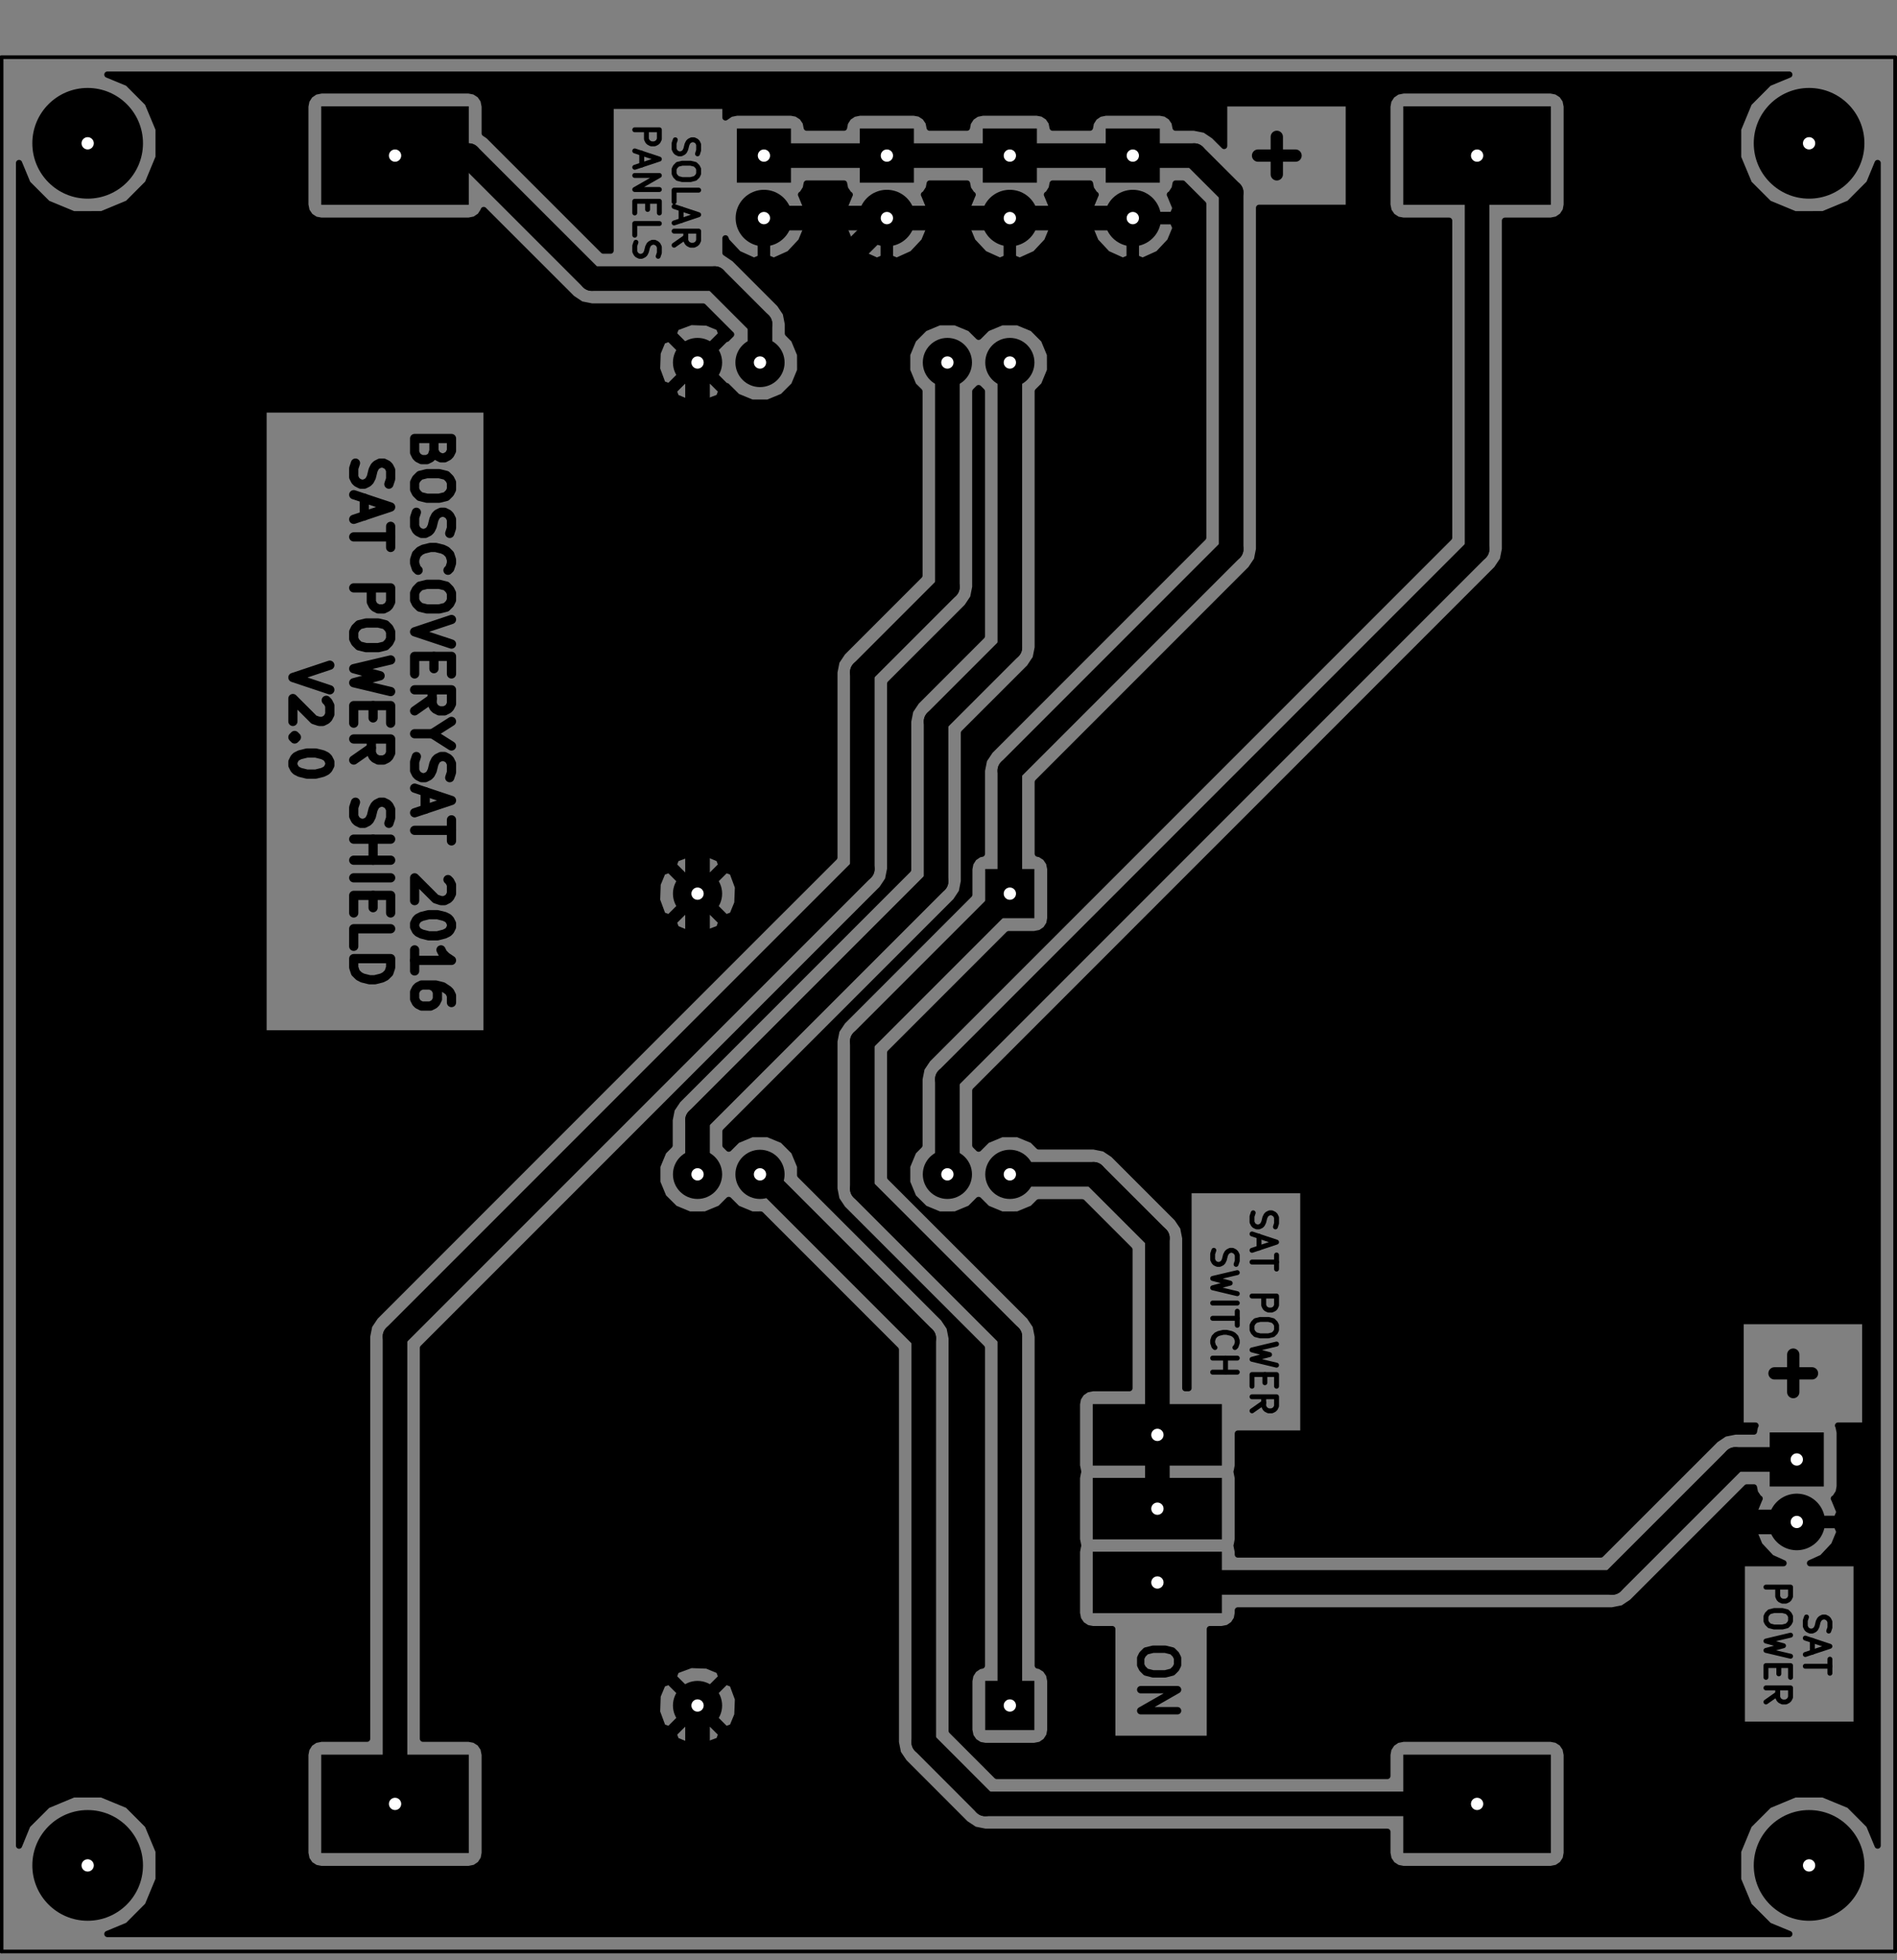 <?xml version="1.0" standalone="no"?>
 <!DOCTYPE svg PUBLIC "-//W3C//DTD SVG 1.1//EN" 
 "http://www.w3.org/Graphics/SVG/1.1/DTD/svg11.dtd"> 
<svg xmlns="http://www.w3.org/2000/svg" version="1.1" 
    width="7.714cm" height="7.968cm" viewBox="0 0 30370 31370 ">
<rect x="0" y="0" width="30370" height="31370" fill="#808080" stroke="none"/>
<title>SVG Picture created as BSAT - Battery Shield-B.Cu.svg date 2016/05/26 00:13:24 </title>
  <desc>Picture generated by PCBNEW </desc>
<g style="fill:#000000; fill-opacity:1;stroke:#000000; stroke-opacity:1;
stroke-linecap:round; stroke-linejoin:round; "
 transform="translate(0 0) scale(1 1)">
</g>
<g style="fill:#000000; fill-opacity:0.0; 
stroke:#000000; stroke-width:-0; stroke-opacity:1; 
stroke-linecap:round; stroke-linejoin:round;">
</g>
<g style="fill:#000000; fill-opacity:0.0; 
stroke:#000000; stroke-width:118.11; stroke-opacity:1; 
stroke-linecap:round; stroke-linejoin:round;">
<path d="M18852 26534
L18852 26646
L18824 26702
L18768 26758
L18655 26787
L18459 26787
L18346 26758
L18290 26702
L18262 26646
L18262 26534
L18290 26477
L18346 26421
L18459 26393
L18655 26393
L18768 26421
L18824 26477
L18852 26534
" />
<path d="M18262 27040
L18852 27040
L18262 27377
L18852 27377
" />
</g>
<g style="fill:#000000; fill-opacity:0.0; 
stroke:#000000; stroke-width:78.74; stroke-opacity:1; 
stroke-linecap:round; stroke-linejoin:round;">
<path d="M20063 19409
L20044 19466
L20044 19559
L20063 19597
L20081 19616
L20119 19634
L20156 19634
L20194 19616
L20212 19597
L20231 19559
L20250 19484
L20269 19447
L20287 19428
L20325 19409
L20362 19409
L20400 19428
L20419 19447
L20437 19484
L20437 19578
L20419 19634
" />
<path d="M20156 19784
L20156 19972
" />
<path d="M20044 19747
L20437 19878
L20044 20009
" />
<path d="M20437 20084
L20437 20309
" />
<path d="M20044 20197
L20437 20197
" />
<path d="M20044 20741
L20437 20741
L20437 20890
L20419 20928
L20400 20947
L20362 20965
L20306 20965
L20269 20947
L20250 20928
L20231 20890
L20231 20741
" />
<path d="M20437 21209
L20437 21284
L20419 21322
L20381 21359
L20306 21378
L20175 21378
L20100 21359
L20063 21322
L20044 21284
L20044 21209
L20063 21172
L20100 21134
L20175 21115
L20306 21115
L20381 21134
L20419 21172
L20437 21209
" />
<path d="M20437 21509
L20044 21603
L20325 21678
L20044 21753
L20437 21847
" />
<path d="M20250 21997
L20250 22128
" />
<path d="M20044 22184
L20044 21997
L20437 21997
L20437 22184
" />
<path d="M20044 22578
L20231 22447
" />
<path d="M20044 22353
L20437 22353
L20437 22503
L20419 22540
L20400 22559
L20362 22578
L20306 22578
L20269 22559
L20250 22540
L20231 22503
L20231 22353
" />
<path d="M19433 20009
L19414 20066
L19414 20159
L19433 20197
L19451 20216
L19489 20234
L19526 20234
L19564 20216
L19583 20197
L19601 20159
L19620 20084
L19639 20047
L19658 20028
L19695 20009
L19733 20009
L19770 20028
L19789 20047
L19808 20084
L19808 20178
L19789 20234
" />
<path d="M19808 20366
L19414 20459
L19695 20534
L19414 20609
L19808 20703
" />
<path d="M19414 20853
L19808 20853
" />
<path d="M19808 20984
L19808 21209
" />
<path d="M19414 21097
L19808 21097
" />
<path d="M19451 21565
L19433 21547
L19414 21490
L19414 21453
L19433 21397
L19470 21359
L19508 21340
L19583 21322
L19639 21322
L19714 21340
L19751 21359
L19789 21397
L19808 21453
L19808 21490
L19789 21547
L19770 21565
" />
<path d="M19414 21734
L19808 21734
" />
<path d="M19620 21734
L19620 21959
" />
<path d="M19414 21959
L19808 21959
" />
</g>
<g style="fill:#000000; fill-opacity:0.0; 
stroke:#000000; stroke-width:196.85; stroke-opacity:1; 
stroke-linecap:round; stroke-linejoin:round;">
<path d="M28709 21678
L28709 22278
" />
<path d="M28409 21978
L29009 21978
" />
</g>
<g style="fill:#000000; fill-opacity:0.0; 
stroke:#000000; stroke-width:78.74; stroke-opacity:1; 
stroke-linecap:round; stroke-linejoin:round;">
<path d="M28921 25877
L28902 25934
L28902 26027
L28921 26065
L28940 26084
L28977 26102
L29015 26102
L29052 26084
L29071 26065
L29090 26027
L29108 25952
L29127 25915
L29146 25896
L29183 25877
L29221 25877
L29258 25896
L29277 25915
L29296 25952
L29296 26046
L29277 26102
" />
<path d="M29015 26252
L29015 26440
" />
<path d="M28902 26215
L29296 26346
L28902 26477
" />
<path d="M29296 26552
L29296 26777
" />
<path d="M28902 26665
L29296 26665
" />
<path d="M28272 25399
L28666 25399
L28666 25549
L28647 25587
L28628 25606
L28591 25624
L28535 25624
L28497 25606
L28478 25587
L28460 25549
L28460 25399
" />
<path d="M28666 25868
L28666 25943
L28647 25980
L28610 26018
L28535 26037
L28403 26037
L28328 26018
L28291 25980
L28272 25943
L28272 25868
L28291 25830
L28328 25793
L28403 25774
L28535 25774
L28610 25793
L28647 25830
L28666 25868
" />
<path d="M28666 26168
L28272 26262
L28553 26337
L28272 26412
L28666 26505
" />
<path d="M28478 26655
L28478 26787
" />
<path d="M28272 26843
L28272 26655
L28666 26655
L28666 26843
" />
<path d="M28272 27237
L28460 27105
" />
<path d="M28272 27012
L28666 27012
L28666 27162
L28647 27199
L28628 27218
L28591 27237
L28535 27237
L28497 27218
L28478 27199
L28460 27162
L28460 27012
" />
</g>
<g style="fill:#000000; fill-opacity:0.0; 
stroke:#000000; stroke-width:196.85; stroke-opacity:1; 
stroke-linecap:round; stroke-linejoin:round;">
<path d="M20441 2190
L20441 2790
" />
<path d="M20141 2490
L20741 2490
" />
</g>
<g style="fill:#000000; fill-opacity:0.0; 
stroke:#000000; stroke-width:78.74; stroke-opacity:1; 
stroke-linecap:round; stroke-linejoin:round;">
<path d="M10811 2237
L10792 2293
L10792 2387
L10811 2424
L10829 2443
L10867 2462
L10904 2462
L10942 2443
L10961 2424
L10979 2387
L10998 2312
L11017 2274
L11036 2255
L11073 2237
L11111 2237
L11148 2255
L11167 2274
L11185 2312
L11185 2405
L11167 2462
" />
<path d="M11185 2705
L11185 2780
L11167 2818
L11129 2855
L11054 2874
L10923 2874
L10848 2855
L10811 2818
L10792 2780
L10792 2705
L10811 2668
L10848 2630
L10923 2612
L11054 2612
L11129 2630
L11167 2668
L11185 2705
" />
<path d="M10792 3230
L10792 3043
L11185 3043
" />
<path d="M10904 3343
L10904 3530
" />
<path d="M10792 3305
L11185 3436
L10792 3568
" />
<path d="M10792 3924
L10979 3793
" />
<path d="M10792 3699
L11185 3699
L11185 3849
L11167 3886
L11148 3905
L11111 3924
L11054 3924
L11017 3905
L10998 3886
L10979 3849
L10979 3699
" />
<path d="M10162 2077
L10556 2077
L10556 2227
L10537 2265
L10518 2283
L10481 2302
L10424 2302
L10387 2283
L10368 2265
L10349 2227
L10349 2077
" />
<path d="M10274 2452
L10274 2640
" />
<path d="M10162 2415
L10556 2546
L10162 2677
" />
<path d="M10162 2808
L10556 2808
L10162 3033
L10556 3033
" />
<path d="M10368 3221
L10368 3352
" />
<path d="M10162 3408
L10162 3221
L10556 3221
L10556 3408
" />
<path d="M10162 3764
L10162 3577
L10556 3577
" />
<path d="M10181 3877
L10162 3933
L10162 4027
L10181 4064
L10199 4083
L10237 4102
L10274 4102
L10312 4083
L10331 4064
L10349 4027
L10368 3952
L10387 3914
L10406 3896
L10443 3877
L10481 3877
L10518 3896
L10537 3914
L10556 3952
L10556 4046
L10537 4102
" />
</g>
<g style="fill:#000000; fill-opacity:0.0; 
stroke:#000000; stroke-width:147.638; stroke-opacity:1; 
stroke-linecap:round; stroke-linejoin:round;">
<path d="M6947 7214
L6919 7298
L6891 7327
L6835 7355
L6750 7355
L6694 7327
L6666 7298
L6638 7242
L6638 7017
L7228 7017
L7228 7214
L7200 7270
L7172 7298
L7116 7327
L7060 7327
L7003 7298
L6975 7270
L6947 7214
L6947 7017
" />
<path d="M7228 7720
L7228 7833
L7200 7889
L7144 7945
L7031 7973
L6835 7973
L6722 7945
L6666 7889
L6638 7833
L6638 7720
L6666 7664
L6722 7608
L6835 7580
L7031 7580
L7144 7608
L7200 7664
L7228 7720
" />
<path d="M6666 8198
L6638 8283
L6638 8423
L6666 8480
L6694 8508
L6750 8536
L6807 8536
L6863 8508
L6891 8480
L6919 8423
L6947 8311
L6975 8255
L7003 8226
L7060 8198
L7116 8198
L7172 8226
L7200 8255
L7228 8311
L7228 8451
L7200 8536
" />
<path d="M6694 9126
L6666 9098
L6638 9014
L6638 8958
L6666 8873
L6722 8817
L6778 8789
L6891 8761
L6975 8761
L7088 8789
L7144 8817
L7200 8873
L7228 8958
L7228 9014
L7200 9098
L7172 9126
" />
<path d="M7228 9492
L7228 9604
L7200 9661
L7144 9717
L7031 9745
L6835 9745
L6722 9717
L6666 9661
L6638 9604
L6638 9492
L6666 9436
L6722 9379
L6835 9351
L7031 9351
L7144 9379
L7200 9436
L7228 9492
" />
<path d="M7228 9914
L6638 10111
L7228 10307
" />
<path d="M6947 10504
L6947 10701
" />
<path d="M6638 10785
L6638 10504
L7228 10504
L7228 10785
" />
<path d="M6638 11376
L6919 11179
" />
<path d="M6638 11039
L7228 11039
L7228 11264
L7200 11320
L7172 11348
L7116 11376
L7031 11376
L6975 11348
L6947 11320
L6919 11264
L6919 11039
" />
<path d="M6919 11742
L6638 11742
" />
<path d="M7228 11545
L6919 11742
L7228 11938
" />
<path d="M6666 12107
L6638 12192
L6638 12332
L6666 12388
L6694 12417
L6750 12445
L6807 12445
L6863 12417
L6891 12388
L6919 12332
L6947 12220
L6975 12163
L7003 12135
L7060 12107
L7116 12107
L7172 12135
L7200 12163
L7228 12220
L7228 12360
L7200 12445
" />
<path d="M6807 12670
L6807 12951
" />
<path d="M6638 12613
L7228 12810
L6638 13007
" />
<path d="M7228 13120
L7228 13457
" />
<path d="M6638 13288
L7228 13288
" />
<path d="M7172 14076
L7200 14104
L7228 14160
L7228 14301
L7200 14357
L7172 14385
L7116 14413
L7060 14413
L6975 14385
L6638 14048
L6638 14413
" />
<path d="M7228 14779
L7228 14835
L7200 14891
L7172 14919
L7116 14947
L7003 14976
L6863 14976
L6750 14947
L6694 14919
L6666 14891
L6638 14835
L6638 14779
L6666 14723
L6694 14694
L6750 14666
L6863 14638
L7003 14638
L7116 14666
L7172 14694
L7200 14723
L7228 14779
" />
<path d="M6638 15538
L6638 15201
" />
<path d="M6638 15369
L7228 15369
L7144 15313
L7088 15257
L7060 15201
" />
<path d="M7228 16044
L7228 15932
L7200 15875
L7172 15847
L7088 15791
L6975 15763
L6750 15763
L6694 15791
L6666 15819
L6638 15875
L6638 15988
L6666 16044
L6694 16072
L6750 16100
L6891 16100
L6947 16072
L6975 16044
L7003 15988
L7003 15875
L6975 15819
L6947 15791
L6891 15763
" />
<path d="M5691 7411
L5663 7495
L5663 7636
L5691 7692
L5720 7720
L5776 7748
L5832 7748
L5888 7720
L5916 7692
L5945 7636
L5973 7523
L6001 7467
L6029 7439
L6085 7411
L6141 7411
L6198 7439
L6226 7467
L6254 7523
L6254 7664
L6226 7748
" />
<path d="M5832 7973
L5832 8255
" />
<path d="M5663 7917
L6254 8114
L5663 8311
" />
<path d="M6254 8423
L6254 8761
" />
<path d="M5663 8592
L6254 8592
" />
<path d="M5663 9408
L6254 9408
L6254 9633
L6226 9689
L6198 9717
L6141 9745
L6057 9745
L6001 9717
L5973 9689
L5945 9633
L5945 9408
" />
<path d="M6254 10111
L6254 10223
L6226 10279
L6170 10336
L6057 10364
L5860 10364
L5748 10336
L5691 10279
L5663 10223
L5663 10111
L5691 10054
L5748 9998
L5860 9970
L6057 9970
L6170 9998
L6226 10054
L6254 10111
" />
<path d="M6254 10561
L5663 10701
L6085 10814
L5663 10926
L6254 11067
" />
<path d="M5973 11292
L5973 11489
" />
<path d="M5663 11573
L5663 11292
L6254 11292
L6254 11573
" />
<path d="M5663 12163
L5945 11967
" />
<path d="M5663 11826
L6254 11826
L6254 12051
L6226 12107
L6198 12135
L6141 12163
L6057 12163
L6001 12135
L5973 12107
L5945 12051
L5945 11826
" />
<path d="M5691 12838
L5663 12923
L5663 13063
L5691 13120
L5720 13148
L5776 13176
L5832 13176
L5888 13148
L5916 13120
L5945 13063
L5973 12951
L6001 12895
L6029 12866
L6085 12838
L6141 12838
L6198 12866
L6226 12895
L6254 12951
L6254 13091
L6226 13176
" />
<path d="M5663 13429
L6254 13429
" />
<path d="M5973 13429
L5973 13766
" />
<path d="M5663 13766
L6254 13766
" />
<path d="M5663 14048
L6254 14048
" />
<path d="M5973 14329
L5973 14526
" />
<path d="M5663 14610
L5663 14329
L6254 14329
L6254 14610
" />
<path d="M5663 15144
L5663 14863
L6254 14863
" />
<path d="M5663 15341
L6254 15341
L6254 15482
L6226 15566
L6170 15622
L6113 15651
L6001 15679
L5916 15679
L5804 15651
L5748 15622
L5691 15566
L5663 15482
L5663 15341
" />
<path d="M5280 10645
L4689 10842
L5280 11039
" />
<path d="M5223 11207
L5251 11235
L5280 11292
L5280 11432
L5251 11489
L5223 11517
L5167 11545
L5111 11545
L5026 11517
L4689 11179
L4689 11545
" />
<path d="M4745 11798
L4717 11826
L4689 11798
L4717 11770
L4745 11798
L4689 11798
" />
<path d="M5280 12192
L5280 12248
L5251 12304
L5223 12332
L5167 12360
L5055 12388
L4914 12388
L4801 12360
L4745 12332
L4717 12304
L4689 12248
L4689 12192
L4717 12135
L4745 12107
L4801 12079
L4914 12051
L5055 12051
L5167 12079
L5223 12107
L5251 12135
L5280 12192
" />
</g>
<g style="fill:#000000; fill-opacity:0.0; 
stroke:#000000; stroke-width:59.055; stroke-opacity:1; 
stroke-linecap:round; stroke-linejoin:round;">
<path d="M30340 31230
L30340 915
" />
<path d="M25 31230
L30340 31230
" />
<path d="M25 915
L25 31230
" />
<path d="M30340 915
L25 915
" />
</g>
<g style="fill:#000000; fill-opacity:0.0; 
stroke:#000000; stroke-width:0; stroke-opacity:1; 
stroke-linecap:round; stroke-linejoin:round;">
</g>
<g style="fill:#000000; fill-opacity:1.0; 
stroke:#000000; stroke-width:0; stroke-opacity:1; 
stroke-linecap:round; stroke-linejoin:round;">
<polyline style="fill-rule:evenodd;"
points="22466,28080
22466,29655
24828,29655
24828,28080
22466,28080
" /> 
<polyline style="fill-rule:evenodd;"
points="22466,1702
22466,3277
24828,3277
24828,1702
22466,1702
" /> 
<polyline style="fill-rule:evenodd;"
points="7505,3277
7505,1702
5143,1702
5143,3277
7505,3277
" /> 
<polyline style="fill-rule:evenodd;"
points="7505,29655
7505,28080
5143,28080
5143,29655
7505,29655
" /> 
<polyline style="fill-rule:evenodd;"
points="29198,23789
29198,22923
28332,22923
28332,23789
29198,23789
" /> 
</g>
<g style="fill:#000000; fill-opacity:1.0; 
stroke:#000000; stroke-width:905.512; stroke-opacity:1; 
stroke-linecap:round; stroke-linejoin:round;">
</g>
<g style="fill:#000000; fill-opacity:0.0; 
stroke:#000000; stroke-width:905.512; stroke-opacity:1; 
stroke-linecap:round; stroke-linejoin:round;">
<path d="M28765 24356
L28765 24356
" />
</g>
<g style="fill:#000000; fill-opacity:0.0; 
stroke:#000000; stroke-width:0; stroke-opacity:1; 
stroke-linecap:round; stroke-linejoin:round;">
</g>
<g style="fill:#000000; fill-opacity:1.0; 
stroke:#000000; stroke-width:0; stroke-opacity:1; 
stroke-linecap:round; stroke-linejoin:round;">
<polyline style="fill-rule:evenodd;"
points="18568,2923
18568,2057
17702,2057
17702,2923
18568,2923
" /> 
</g>
<g style="fill:#000000; fill-opacity:1.0; 
stroke:#000000; stroke-width:905.512; stroke-opacity:1; 
stroke-linecap:round; stroke-linejoin:round;">
</g>
<g style="fill:#000000; fill-opacity:0.0; 
stroke:#000000; stroke-width:905.512; stroke-opacity:1; 
stroke-linecap:round; stroke-linejoin:round;">
<path d="M18135 3490
L18135 3490
" />
</g>
<g style="fill:#000000; fill-opacity:0.0; 
stroke:#000000; stroke-width:0; stroke-opacity:1; 
stroke-linecap:round; stroke-linejoin:round;">
</g>
<g style="fill:#000000; fill-opacity:1.0; 
stroke:#000000; stroke-width:0; stroke-opacity:1; 
stroke-linecap:round; stroke-linejoin:round;">
<polyline style="fill-rule:evenodd;"
points="16600,2923
16600,2057
15734,2057
15734,2923
16600,2923
" /> 
</g>
<g style="fill:#000000; fill-opacity:1.0; 
stroke:#000000; stroke-width:905.512; stroke-opacity:1; 
stroke-linecap:round; stroke-linejoin:round;">
</g>
<g style="fill:#000000; fill-opacity:0.0; 
stroke:#000000; stroke-width:905.512; stroke-opacity:1; 
stroke-linecap:round; stroke-linejoin:round;">
<path d="M16167 3490
L16167 3490
" />
</g>
<g style="fill:#000000; fill-opacity:0.0; 
stroke:#000000; stroke-width:0; stroke-opacity:1; 
stroke-linecap:round; stroke-linejoin:round;">
</g>
<g style="fill:#000000; fill-opacity:1.0; 
stroke:#000000; stroke-width:0; stroke-opacity:1; 
stroke-linecap:round; stroke-linejoin:round;">
<polyline style="fill-rule:evenodd;"
points="14631,2923
14631,2057
13765,2057
13765,2923
14631,2923
" /> 
</g>
<g style="fill:#000000; fill-opacity:1.0; 
stroke:#000000; stroke-width:905.512; stroke-opacity:1; 
stroke-linecap:round; stroke-linejoin:round;">
</g>
<g style="fill:#000000; fill-opacity:0.0; 
stroke:#000000; stroke-width:905.512; stroke-opacity:1; 
stroke-linecap:round; stroke-linejoin:round;">
<path d="M14198 3490
L14198 3490
" />
</g>
<g style="fill:#000000; fill-opacity:0.0; 
stroke:#000000; stroke-width:0; stroke-opacity:1; 
stroke-linecap:round; stroke-linejoin:round;">
</g>
<g style="fill:#000000; fill-opacity:1.0; 
stroke:#000000; stroke-width:0; stroke-opacity:1; 
stroke-linecap:round; stroke-linejoin:round;">
<polyline style="fill-rule:evenodd;"
points="12663,2923
12663,2057
11797,2057
11797,2923
12663,2923
" /> 
</g>
<g style="fill:#000000; fill-opacity:1.0; 
stroke:#000000; stroke-width:905.512; stroke-opacity:1; 
stroke-linecap:round; stroke-linejoin:round;">
</g>
<g style="fill:#000000; fill-opacity:0.0; 
stroke:#000000; stroke-width:905.512; stroke-opacity:1; 
stroke-linecap:round; stroke-linejoin:round;">
<path d="M12230 3490
L12230 3490
" />
</g>
<g style="fill:#000000; fill-opacity:0.0; 
stroke:#000000; stroke-width:0; stroke-opacity:1; 
stroke-linecap:round; stroke-linejoin:round;">
</g>
<g style="fill:#000000; fill-opacity:1.0; 
stroke:#000000; stroke-width:0; stroke-opacity:1; 
stroke-linecap:round; stroke-linejoin:round;">
<polyline style="fill-rule:evenodd;"
points="17495,25816
19562,25816
19562,24832
17495,24832
17495,25816
" /> 
<polyline style="fill-rule:evenodd;"
points="17495,24635
19562,24635
19562,23651
17495,23651
17495,24635
" /> 
<polyline style="fill-rule:evenodd;"
points="17495,23454
19562,23454
19562,22470
17495,22470
17495,23454
" /> 
<circle cx="11167.2" cy="18793.3" r="393.701" /> 
</g>
<g style="fill:#000000; fill-opacity:1.0; 
stroke:#000000; stroke-width:39.37; stroke-opacity:1; 
stroke-linecap:round; stroke-linejoin:round;">
</g>
<g style="fill:#000000; fill-opacity:1.0; 
stroke:#000000; stroke-width:0; stroke-opacity:1; 
stroke-linecap:round; stroke-linejoin:round;">
<circle cx="12167.2" cy="18793.3" r="393.701" /> 
</g>
<g style="fill:#000000; fill-opacity:1.0; 
stroke:#000000; stroke-width:39.37; stroke-opacity:1; 
stroke-linecap:round; stroke-linejoin:round;">
</g>
<g style="fill:#000000; fill-opacity:1.0; 
stroke:#000000; stroke-width:0; stroke-opacity:1; 
stroke-linecap:round; stroke-linejoin:round;">
<circle cx="15167.2" cy="18793.3" r="393.701" /> 
</g>
<g style="fill:#000000; fill-opacity:1.0; 
stroke:#000000; stroke-width:39.37; stroke-opacity:1; 
stroke-linecap:round; stroke-linejoin:round;">
</g>
<g style="fill:#000000; fill-opacity:1.0; 
stroke:#000000; stroke-width:0; stroke-opacity:1; 
stroke-linecap:round; stroke-linejoin:round;">
<circle cx="16167.2" cy="18793.3" r="393.701" /> 
</g>
<g style="fill:#000000; fill-opacity:1.0; 
stroke:#000000; stroke-width:39.37; stroke-opacity:1; 
stroke-linecap:round; stroke-linejoin:round;">
</g>
<g style="fill:#000000; fill-opacity:1.0; 
stroke:#000000; stroke-width:0; stroke-opacity:1; 
stroke-linecap:round; stroke-linejoin:round;">
<circle cx="11167.2" cy="27293.3" r="393.701" /> 
</g>
<g style="fill:#000000; fill-opacity:1.0; 
stroke:#000000; stroke-width:39.37; stroke-opacity:1; 
stroke-linecap:round; stroke-linejoin:round;">
</g>
<g style="fill:#000000; fill-opacity:1.0; 
stroke:#000000; stroke-width:0; stroke-opacity:1; 
stroke-linecap:round; stroke-linejoin:round;">
<polyline style="fill-rule:evenodd;"
points="15773,26899
15773,27687
16560,27687
16560,26899
15773,26899
" /> 
<circle cx="11167.2" cy="5801.18" r="393.701" /> 
</g>
<g style="fill:#000000; fill-opacity:1.0; 
stroke:#000000; stroke-width:39.37; stroke-opacity:1; 
stroke-linecap:round; stroke-linejoin:round;">
</g>
<g style="fill:#000000; fill-opacity:1.0; 
stroke:#000000; stroke-width:0; stroke-opacity:1; 
stroke-linecap:round; stroke-linejoin:round;">
<circle cx="12167.2" cy="5801.18" r="393.701" /> 
</g>
<g style="fill:#000000; fill-opacity:1.0; 
stroke:#000000; stroke-width:39.37; stroke-opacity:1; 
stroke-linecap:round; stroke-linejoin:round;">
</g>
<g style="fill:#000000; fill-opacity:1.0; 
stroke:#000000; stroke-width:0; stroke-opacity:1; 
stroke-linecap:round; stroke-linejoin:round;">
<circle cx="15167.2" cy="5801.18" r="393.701" /> 
</g>
<g style="fill:#000000; fill-opacity:1.0; 
stroke:#000000; stroke-width:39.37; stroke-opacity:1; 
stroke-linecap:round; stroke-linejoin:round;">
</g>
<g style="fill:#000000; fill-opacity:1.0; 
stroke:#000000; stroke-width:0; stroke-opacity:1; 
stroke-linecap:round; stroke-linejoin:round;">
<circle cx="16167.2" cy="5801.18" r="393.701" /> 
</g>
<g style="fill:#000000; fill-opacity:1.0; 
stroke:#000000; stroke-width:39.37; stroke-opacity:1; 
stroke-linecap:round; stroke-linejoin:round;">
</g>
<g style="fill:#000000; fill-opacity:1.0; 
stroke:#000000; stroke-width:0; stroke-opacity:1; 
stroke-linecap:round; stroke-linejoin:round;">
<circle cx="11167.2" cy="14301.2" r="393.701" /> 
</g>
<g style="fill:#000000; fill-opacity:1.0; 
stroke:#000000; stroke-width:39.37; stroke-opacity:1; 
stroke-linecap:round; stroke-linejoin:round;">
</g>
<g style="fill:#000000; fill-opacity:1.0; 
stroke:#000000; stroke-width:0; stroke-opacity:1; 
stroke-linecap:round; stroke-linejoin:round;">
<polyline style="fill-rule:evenodd;"
points="15773,13907
15773,14694
16560,14694
16560,13907
15773,13907
" /> 
<circle cx="28962.5" cy="2293.31" r="885.827" /> 
</g>
<g style="fill:#000000; fill-opacity:1.0; 
stroke:#000000; stroke-width:39.37; stroke-opacity:1; 
stroke-linecap:round; stroke-linejoin:round;">
</g>
<g style="fill:#000000; fill-opacity:1.0; 
stroke:#000000; stroke-width:0; stroke-opacity:1; 
stroke-linecap:round; stroke-linejoin:round;">
<circle cx="28962.5" cy="29852.4" r="885.827" /> 
</g>
<g style="fill:#000000; fill-opacity:1.0; 
stroke:#000000; stroke-width:39.37; stroke-opacity:1; 
stroke-linecap:round; stroke-linejoin:round;">
</g>
<g style="fill:#000000; fill-opacity:1.0; 
stroke:#000000; stroke-width:0; stroke-opacity:1; 
stroke-linecap:round; stroke-linejoin:round;">
<circle cx="1403.46" cy="2293.31" r="885.827" /> 
</g>
<g style="fill:#000000; fill-opacity:1.0; 
stroke:#000000; stroke-width:39.37; stroke-opacity:1; 
stroke-linecap:round; stroke-linejoin:round;">
</g>
<g style="fill:#000000; fill-opacity:1.0; 
stroke:#000000; stroke-width:0; stroke-opacity:1; 
stroke-linecap:round; stroke-linejoin:round;">
<circle cx="1403.46" cy="29852.4" r="885.827" /> 
</g>
<g style="fill:#000000; fill-opacity:1.0; 
stroke:#000000; stroke-width:39.37; stroke-opacity:1; 
stroke-linecap:round; stroke-linejoin:round;">
</g>
<g style="fill:#000000; fill-opacity:1.0; 
stroke:#000000; stroke-width:393.701; stroke-opacity:1; 
stroke-linecap:round; stroke-linejoin:round;">
</g>
<g style="fill:#000000; fill-opacity:0.0; 
stroke:#000000; stroke-width:393.701; stroke-opacity:1; 
stroke-linecap:round; stroke-linejoin:round;">
<path d="M11167 14301
L11167 15167
" />
<path d="M9710 30442
L11167 28986
" />
<path d="M4749 30442
L9710 30442
" />
<path d="M4159 29852
L4749 30442
" />
<path d="M4159 22175
L4159 29852
" />
<path d="M11167 15167
L4159 22175
" />
<path d="M11167 14301
L11167 7490
" />
<path d="M11167 7490
L11639 7017
" />
<path d="M12623 30442
L11167 28986
" />
<path d="M11167 28986
L11167 27293
" />
<path d="M11167 5801
L11167 6545
" />
<path d="M11639 7017
L13017 7017
" />
<path d="M11167 6545
L11639 7017
" />
<path d="M28765 24356
L27765 24356
" />
<path d="M27765 24356
L26403 25718
" />
<path d="M26403 25718
L26403 29852
" />
<path d="M26403 29852
L25812 30442
" />
<path d="M25812 30442
L12623 30442
" />
<path d="M13411 4277
L14198 3490
" />
<path d="M13411 6624
L13411 4277
" />
<path d="M13017 7017
L13411 6624
" />
<path d="M18135 3490
L16167 3490
" />
<path d="M16167 3490
L14198 3490
" />
<path d="M14198 3490
L12230 3490
" />
<path d="M23647 2490
L23647 8789
" />
<path d="M15167 17269
L15167 18793
" />
<path d="M23647 8789
L15167 17269
" />
<path d="M15167 5801
L15167 9395
" />
<path d="M6324 21387
L6324 28474
" />
<path d="M13805 13907
L6324 21387
" />
<path d="M13805 10757
L13805 13907
" />
<path d="M15167 9395
L13805 10757
" />
<path d="M28765 23356
L27781 23356
" />
<path d="M27781 23356
L25812 25324
" />
<path d="M25812 25324
L18529 25324
" />
<path d="M16167 14301
L16167 12332
" />
<path d="M19119 2490
L18135 2490
" />
<path d="M19710 3080
L19119 2490
" />
<path d="M19710 8789
L19710 3080
" />
<path d="M16167 12332
L19710 8789
" />
<path d="M16167 27293
L16167 21387
" />
<path d="M16167 14301
L16167 14301
" />
<path d="M13805 16663
L16167 14301
" />
<path d="M13805 19025
L13805 16663
" />
<path d="M16167 21387
L13805 19025
" />
<path d="M12230 2490
L14198 2490
" />
<path d="M14198 2490
L16167 2490
" />
<path d="M16167 2490
L18135 2490
" />
<path d="M18529 24143
L18529 22962
" />
<path d="M18529 22962
L18529 19812
" />
<path d="M18529 19812
L17509 18793
" />
<path d="M17509 18793
L16167 18793
" />
<path d="M11167 18793
L11167 17923
" />
<path d="M16167 10364
L16167 5801
" />
<path d="M14986 11545
L16167 10364
" />
<path d="M14986 14104
L14986 11545
" />
<path d="M11167 17923
L14986 14104
" />
<path d="M23844 28868
L15773 28868
" />
<path d="M14789 21415
L12167 18793
" />
<path d="M14789 27883
L14789 21415
" />
<path d="M15773 28868
L14789 27883
" />
<path d="M6324 2490
L7505 2490
" />
<path d="M7505 2490
L9474 4458
" />
<path d="M9474 4458
L11442 4458
" />
<path d="M11442 4458
L12167 5183
" />
<path d="M12167 5183
L12167 5801
" />
</g>
<g style="fill:#000000; fill-opacity:1.0; 
stroke:#000000; stroke-width:100; stroke-opacity:1; 
stroke-linecap:round; stroke-linejoin:round;">
<polyline style="fill-rule:evenodd;"
points="2046,1329
2365,1649
2539,2066
2539,2518
2366,2935
2047,3255
1630,3428
1178,3429
760,3256
441,2937
305,2609
305,29536
439,29209
759,28890
1176,28716
1628,28716
2046,28888
2365,29208
2539,29625
2539,30077
2366,30494
2047,30814
1719,30950
28646,30950
28319,30815
28000,30496
27826,30079
27826,29627
27999,29209
28318,28890
28735,28716
29187,28716
29605,28888
29924,29208
30060,29535
30060,28080
25083,28080
25083,29655
25066,29748
25011,29833
24927,29890
24828,29910
22466,29910
22373,29892
22288,29838
22231,29754
22211,29655
22211,29314
15773,29314
15602,29280
15457,29184
14473,28199
14393,28080
14376,28054
14342,27883
14342,27747
11550,27747
11511,27852
11271,27941
11015,27931
10823,27852
10784,27747
11167,27364
11550,27747
14342,27747
14342,27189
11815,27189
11805,27445
11726,27637
11620,27676
11237,27293
11096,27293
10713,27676
10608,27637
10519,27397
10528,27141
10608,26949
10713,26910
11096,27293
11237,27293
11620,26910
11726,26949
11815,27189
14342,27189
14342,26839
11550,26839
11167,27222
10784,26839
10823,26734
11063,26645
11318,26654
11511,26734
11550,26839
14342,26839
14342,21600
12178,19436
12039,19437
11803,19339
11667,19203
11532,19338
11295,19436
11039,19437
10803,19339
10621,19158
10523,18921
10523,18665
10621,18429
10720,18329
10720,17923
10754,17752
10851,17607
14539,13919
14539,11545
14573,11374
14670,11229
15720,10179
15720,6264
15667,6211
15614,6264
15614,9395
15580,9566
15483,9711
14251,10942
14251,13907
14217,14078
14183,14130
14121,14223
6771,21572
6771,27825
7505,27825
7598,27843
7683,27897
7740,27981
7760,28080
7760,29655
7743,29748
7688,29833
7604,29890
7505,29910
5143,29910
5050,29892
4965,29838
4908,29754
4888,29655
4888,28080
4906,27988
4960,27902
5044,27845
5143,27825
5877,27825
5877,21387
5911,21216
6008,21071
12325,14754
11550,14754
11511,14859
11271,14949
11015,14939
10823,14859
10784,14754
11167,14371
11550,14754
12325,14754
12883,14197
11815,14197
11805,14452
11726,14645
11620,14684
11237,14301
11096,14301
10713,14684
10608,14645
10519,14405
10528,14149
10608,13956
10713,13918
11096,14301
11237,14301
11620,13918
11726,13956
11815,14197
12883,14197
13233,13847
11550,13847
11167,14230
10784,13847
10823,13742
11063,13653
11318,13662
11511,13742
11550,13847
13233,13847
13358,13722
13358,10757
13392,10586
13489,10441
14720,9210
14720,6553
7790,6553
7790,16537
4219,16537
4219,6553
7790,6553
14720,6553
14720,6264
14621,6166
14523,5929
14523,5673
14621,5437
14802,5255
15038,5157
15294,5157
15531,5255
15667,5390
15802,5255
16038,5157
16294,5157
16531,5255
16712,5436
16810,5672
16811,5928
16713,6165
16614,6264
16614,10364
16580,10535
16545,10586
16483,10680
15432,11730
15432,14104
15398,14275
15346,14354
15302,14420
11614,18108
11614,18329
11667,18382
11802,18247
12038,18149
12294,18149
12531,18247
12712,18428
12810,18664
12810,18805
15105,21099
15202,21244
15236,21415
15236,27698
15958,28421
22211,28421
22211,28080
22228,27988
22283,27902
22367,27845
22466,27825
24828,27825
24921,27843
25006,27897
25063,27981
25083,28080
30060,28080
30060,25016
29724,25016
29724,27601
27885,27601
27885,25016
28553,25016
28356,24927
28169,24727
28081,24515
28127,24406
28715,24406
28715,24414
28815,24414
28815,24406
29403,24406
29450,24515
29362,24727
29174,24927
28978,25016
29724,25016
30060,25016
30060,21142
29862,21142
29862,22814
29426,22814
29433,22824
29453,22923
29453,23789
29436,23882
29381,23967
29359,23982
29362,23984
29450,24197
29403,24306
28815,24306
28815,24298
28715,24298
28715,24306
28127,24306
28081,24197
28169,23984
28171,23982
28154,23972
28097,23888
28080,23803
27966,23803
26128,25640
25983,25737
25812,25771
19817,25771
19817,25816
19800,25909
19745,25994
19662,26051
19562,26071
19369,26071
19369,27827
17807,27827
17807,26071
17495,26071
17403,26054
17318,25999
17261,25916
17241,25816
17241,24832
17258,24740
17261,24735
17261,24734
17241,24635
17241,23651
17258,23558
17261,23554
17261,23553
17241,23454
17241,22470
17258,22377
17313,22292
17396,22235
17495,22215
18082,22215
18082,19998
17324,19240
16630,19240
16532,19338
16295,19436
16039,19437
15803,19339
15667,19203
15532,19338
15295,19436
15039,19437
14803,19339
14621,19158
14523,18921
14523,18665
14621,18429
14720,18329
14720,17269
14754,17098
14851,16953
23200,8604
23200,3532
22466,3532
22373,3515
22288,3460
22231,3376
22211,3277
22211,1702
22220,1654
21594,1654
21594,3326
20157,3326
20157,8789
20123,8960
20043,9079
20026,9105
16614,12517
16614,13662
16653,13670
16738,13724
16795,13808
16815,13907
16815,14694
16798,14787
16743,14872
16660,14929
16560,14949
16150,14949
14251,16848
14251,18840
16483,21071
16580,21216
16614,21387
16614,26654
16653,26662
16738,26716
16795,26800
16815,26899
16815,27687
16798,27779
16743,27864
16660,27921
16560,27941
15773,27941
15680,27924
15595,27869
15538,27786
15518,27687
15518,26899
15536,26806
15590,26721
15674,26664
15720,26655
15720,21572
13489,19341
13392,19196
13384,19158
13358,19025
13358,16663
13392,16492
13489,16347
15518,14317
15518,13907
15536,13814
15590,13729
15674,13672
15720,13663
15720,12332
15754,12161
15851,12016
19263,8604
19263,3649
18820,3649
18732,3861
18544,4061
18294,4174
18185,4128
18185,3540
18085,3540
18085,4128
17976,4174
17726,4061
17539,3861
17451,3649
16851,3649
16763,3861
16576,4061
16326,4174
16217,4128
16217,3540
16117,3540
16117,4128
16008,4174
15758,4061
15570,3861
15482,3649
14883,3649
14795,3861
14607,4061
14357,4174
14248,4128
14248,3540
14148,3540
14148,4128
14039,4174
13789,4061
13602,3861
13514,3649
12914,3649
12826,3861
12639,4061
12389,4174
12280,4128
12280,3540
12868,3540
12914,3649
13514,3649
13560,3540
14148,3540
14248,3540
14837,3540
14883,3649
15482,3649
15528,3540
16117,3540
16217,3540
16805,3540
16851,3649
17451,3649
17497,3540
18085,3540
18185,3540
18774,3540
18820,3649
19263,3649
19263,3265
18934,2937
18821,2937
18806,3015
18751,3100
18729,3115
18732,3118
18820,3331
18774,3440
18185,3440
18185,3432
18085,3432
18085,3440
17497,3440
17451,3331
17539,3118
17541,3116
17524,3105
17467,3022
17450,2937
16852,2937
16837,3015
16783,3100
16761,3115
16763,3118
16851,3331
16805,3440
16217,3440
16217,3432
16117,3432
16117,3440
15528,3440
15482,3331
15570,3118
15572,3116
15556,3105
15499,3022
15482,2937
14884,2937
14869,3015
14814,3100
14792,3115
14795,3118
14883,3331
14837,3440
14248,3440
14248,3432
14148,3432
14148,3440
13560,3440
13514,3331
13602,3118
13604,3116
13587,3105
13530,3022
13513,2937
12915,2937
12900,3015
12846,3100
12824,3115
12826,3118
12914,3331
12868,3440
12280,3440
12280,3432
12180,3432
12180,3440
12172,3440
12172,3540
12180,3540
12180,4128
12071,4174
11821,4061
11633,3861
11614,3814
11614,4045
11737,4128
11758,4142
12483,4867
12580,5012
12614,5183
12614,5337
12712,5436
12810,5672
12811,5928
12713,6165
12532,6346
12295,6444
12039,6444
11803,6347
11710,6254
11550,6254
11511,6359
11271,6449
11015,6439
10823,6359
10784,6254
11167,5871
11550,6254
11710,6254
11634,6179
11620,6184
11237,5801
11096,5801
10713,6184
10608,6145
10519,5905
10528,5649
10608,5456
10713,5418
11096,5801
11237,5801
11620,5418
11634,5423
11705,5352
11699,5347
11550,5347
11167,5730
10784,5347
10823,5242
11063,5153
11318,5162
11511,5242
11550,5347
11699,5347
11257,4905
9474,4905
9303,4871
9158,4774
7744,3361
7743,3370
7688,3455
7604,3512
7505,3532
5143,3532
5050,3515
4965,3460
4908,3376
4888,3277
4888,1702
4906,1610
4960,1525
5044,1467
5143,1447
7505,1447
7598,1465
7683,1520
7740,1603
7760,1702
7760,2133
7821,2174
9659,4011
9775,4011
9775,1694
11614,1694
11614,1879
11614,1879
11697,1822
11797,1802
12663,1802
12755,1819
12841,1874
12898,1957
12915,2043
13513,2043
13528,1964
13582,1879
13666,1822
13765,1802
14631,1802
14724,1819
14809,1874
14866,1957
14883,2043
15481,2043
15496,1964
15551,1879
15635,1822
15734,1802
16600,1802
16692,1819
16778,1874
16835,1957
16852,2043
17450,2043
17465,1964
17519,1879
17603,1822
17702,1802
18568,1802
18661,1819
18746,1874
18803,1957
18820,2043
19119,2043
19291,2077
19435,2174
19598,2336
19598,1654
21594,1654
22220,1654
22228,1610
22283,1525
22367,1467
22466,1447
24828,1447
24921,1465
25006,1520
25063,1603
25083,1702
25083,3277
25066,3370
25011,3455
24927,3512
24828,3532
24094,3532
24094,8789
24060,8960
23980,9079
23963,9105
15614,17454
15614,18329
15667,18382
15802,18247
16038,18149
16294,18149
16531,18247
16630,18346
17509,18346
17680,18380
17752,18428
17825,18477
18845,19497
18942,19641
18976,19812
18976,22215
19027,22215
19027,19045
20866,19045
20866,22942
19817,22942
19817,23454
19800,23547
19797,23551
19797,23552
19817,23651
19817,24635
19800,24728
19797,24733
19797,24733
19817,24832
19817,24877
25627,24877
27465,23040
27581,22962
27610,22943
27781,22909
28080,22909
28095,22830
28105,22814
27866,22814
27866,21142
29862,21142
30060,21142
30060,2609
29925,2935
29606,3255
29189,3428
28737,3429
28319,3256
28000,2937
27826,2520
27826,2068
27999,1650
28318,1330
28646,1194
1719,1194
2046,1329
" /> 
</g>
<g style="fill:#FFFFFF; fill-opacity:1.0; 
stroke:#FFFFFF; stroke-width:100; stroke-opacity:1; 
stroke-linecap:round; stroke-linejoin:round;">
</g>
<g style="fill:#FFFFFF; fill-opacity:1.0; 
stroke:#FFFFFF; stroke-width:0; stroke-opacity:1; 
stroke-linecap:round; stroke-linejoin:round;">
<circle cx="23647.6" cy="28868.1" r="98.425" /> 
</g>
<g style="fill:#FFFFFF; fill-opacity:1.0; 
stroke:#FFFFFF; stroke-width:39.37; stroke-opacity:1; 
stroke-linecap:round; stroke-linejoin:round;">
</g>
<g style="fill:#FFFFFF; fill-opacity:1.0; 
stroke:#FFFFFF; stroke-width:0; stroke-opacity:1; 
stroke-linecap:round; stroke-linejoin:round;">
<circle cx="23647.6" cy="2490.16" r="98.425" /> 
</g>
<g style="fill:#FFFFFF; fill-opacity:1.0; 
stroke:#FFFFFF; stroke-width:39.37; stroke-opacity:1; 
stroke-linecap:round; stroke-linejoin:round;">
</g>
<g style="fill:#FFFFFF; fill-opacity:1.0; 
stroke:#FFFFFF; stroke-width:0; stroke-opacity:1; 
stroke-linecap:round; stroke-linejoin:round;">
<circle cx="6324.72" cy="2490.16" r="98.425" /> 
</g>
<g style="fill:#FFFFFF; fill-opacity:1.0; 
stroke:#FFFFFF; stroke-width:39.37; stroke-opacity:1; 
stroke-linecap:round; stroke-linejoin:round;">
</g>
<g style="fill:#FFFFFF; fill-opacity:1.0; 
stroke:#FFFFFF; stroke-width:0; stroke-opacity:1; 
stroke-linecap:round; stroke-linejoin:round;">
<circle cx="6324.72" cy="28868.1" r="98.425" /> 
</g>
<g style="fill:#FFFFFF; fill-opacity:1.0; 
stroke:#FFFFFF; stroke-width:39.37; stroke-opacity:1; 
stroke-linecap:round; stroke-linejoin:round;">
</g>
<g style="fill:#FFFFFF; fill-opacity:1.0; 
stroke:#FFFFFF; stroke-width:0; stroke-opacity:1; 
stroke-linecap:round; stroke-linejoin:round;">
<circle cx="28765.7" cy="23356.3" r="98.425" /> 
</g>
<g style="fill:#FFFFFF; fill-opacity:1.0; 
stroke:#FFFFFF; stroke-width:39.37; stroke-opacity:1; 
stroke-linecap:round; stroke-linejoin:round;">
</g>
<g style="fill:#FFFFFF; fill-opacity:1.0; 
stroke:#FFFFFF; stroke-width:0; stroke-opacity:1; 
stroke-linecap:round; stroke-linejoin:round;">
<circle cx="28765.7" cy="24356.3" r="98.425" /> 
</g>
<g style="fill:#FFFFFF; fill-opacity:1.0; 
stroke:#FFFFFF; stroke-width:39.37; stroke-opacity:1; 
stroke-linecap:round; stroke-linejoin:round;">
</g>
<g style="fill:#FFFFFF; fill-opacity:1.0; 
stroke:#FFFFFF; stroke-width:0; stroke-opacity:1; 
stroke-linecap:round; stroke-linejoin:round;">
<circle cx="18135.7" cy="2490.16" r="98.425" /> 
</g>
<g style="fill:#FFFFFF; fill-opacity:1.0; 
stroke:#FFFFFF; stroke-width:39.37; stroke-opacity:1; 
stroke-linecap:round; stroke-linejoin:round;">
</g>
<g style="fill:#FFFFFF; fill-opacity:1.0; 
stroke:#FFFFFF; stroke-width:0; stroke-opacity:1; 
stroke-linecap:round; stroke-linejoin:round;">
<circle cx="18135.7" cy="3490.16" r="98.425" /> 
</g>
<g style="fill:#FFFFFF; fill-opacity:1.0; 
stroke:#FFFFFF; stroke-width:39.37; stroke-opacity:1; 
stroke-linecap:round; stroke-linejoin:round;">
</g>
<g style="fill:#FFFFFF; fill-opacity:1.0; 
stroke:#FFFFFF; stroke-width:0; stroke-opacity:1; 
stroke-linecap:round; stroke-linejoin:round;">
<circle cx="16167.2" cy="2490.16" r="98.425" /> 
</g>
<g style="fill:#FFFFFF; fill-opacity:1.0; 
stroke:#FFFFFF; stroke-width:39.37; stroke-opacity:1; 
stroke-linecap:round; stroke-linejoin:round;">
</g>
<g style="fill:#FFFFFF; fill-opacity:1.0; 
stroke:#FFFFFF; stroke-width:0; stroke-opacity:1; 
stroke-linecap:round; stroke-linejoin:round;">
<circle cx="16167.2" cy="3490.16" r="98.425" /> 
</g>
<g style="fill:#FFFFFF; fill-opacity:1.0; 
stroke:#FFFFFF; stroke-width:39.37; stroke-opacity:1; 
stroke-linecap:round; stroke-linejoin:round;">
</g>
<g style="fill:#FFFFFF; fill-opacity:1.0; 
stroke:#FFFFFF; stroke-width:0; stroke-opacity:1; 
stroke-linecap:round; stroke-linejoin:round;">
<circle cx="14198.7" cy="2490.16" r="98.425" /> 
</g>
<g style="fill:#FFFFFF; fill-opacity:1.0; 
stroke:#FFFFFF; stroke-width:39.37; stroke-opacity:1; 
stroke-linecap:round; stroke-linejoin:round;">
</g>
<g style="fill:#FFFFFF; fill-opacity:1.0; 
stroke:#FFFFFF; stroke-width:0; stroke-opacity:1; 
stroke-linecap:round; stroke-linejoin:round;">
<circle cx="14198.7" cy="3490.16" r="98.425" /> 
</g>
<g style="fill:#FFFFFF; fill-opacity:1.0; 
stroke:#FFFFFF; stroke-width:39.37; stroke-opacity:1; 
stroke-linecap:round; stroke-linejoin:round;">
</g>
<g style="fill:#FFFFFF; fill-opacity:1.0; 
stroke:#FFFFFF; stroke-width:0; stroke-opacity:1; 
stroke-linecap:round; stroke-linejoin:round;">
<circle cx="12230.2" cy="2490.16" r="98.425" /> 
</g>
<g style="fill:#FFFFFF; fill-opacity:1.0; 
stroke:#FFFFFF; stroke-width:39.37; stroke-opacity:1; 
stroke-linecap:round; stroke-linejoin:round;">
</g>
<g style="fill:#FFFFFF; fill-opacity:1.0; 
stroke:#FFFFFF; stroke-width:0; stroke-opacity:1; 
stroke-linecap:round; stroke-linejoin:round;">
<circle cx="12230.2" cy="3490.16" r="98.425" /> 
</g>
<g style="fill:#FFFFFF; fill-opacity:1.0; 
stroke:#FFFFFF; stroke-width:39.37; stroke-opacity:1; 
stroke-linecap:round; stroke-linejoin:round;">
</g>
<g style="fill:#FFFFFF; fill-opacity:1.0; 
stroke:#FFFFFF; stroke-width:0; stroke-opacity:1; 
stroke-linecap:round; stroke-linejoin:round;">
<circle cx="18529.4" cy="25324.8" r="98.425" /> 
</g>
<g style="fill:#FFFFFF; fill-opacity:1.0; 
stroke:#FFFFFF; stroke-width:39.37; stroke-opacity:1; 
stroke-linecap:round; stroke-linejoin:round;">
</g>
<g style="fill:#FFFFFF; fill-opacity:1.0; 
stroke:#FFFFFF; stroke-width:0; stroke-opacity:1; 
stroke-linecap:round; stroke-linejoin:round;">
<circle cx="18529.4" cy="24143.7" r="98.425" /> 
</g>
<g style="fill:#FFFFFF; fill-opacity:1.0; 
stroke:#FFFFFF; stroke-width:39.37; stroke-opacity:1; 
stroke-linecap:round; stroke-linejoin:round;">
</g>
<g style="fill:#FFFFFF; fill-opacity:1.0; 
stroke:#FFFFFF; stroke-width:0; stroke-opacity:1; 
stroke-linecap:round; stroke-linejoin:round;">
<circle cx="18529.4" cy="22962.6" r="98.425" /> 
</g>
<g style="fill:#FFFFFF; fill-opacity:1.0; 
stroke:#FFFFFF; stroke-width:39.37; stroke-opacity:1; 
stroke-linecap:round; stroke-linejoin:round;">
</g>
<g style="fill:#FFFFFF; fill-opacity:1.0; 
stroke:#FFFFFF; stroke-width:0; stroke-opacity:1; 
stroke-linecap:round; stroke-linejoin:round;">
<circle cx="11167.2" cy="18793.3" r="98.425" /> 
</g>
<g style="fill:#FFFFFF; fill-opacity:1.0; 
stroke:#FFFFFF; stroke-width:39.37; stroke-opacity:1; 
stroke-linecap:round; stroke-linejoin:round;">
</g>
<g style="fill:#FFFFFF; fill-opacity:1.0; 
stroke:#FFFFFF; stroke-width:0; stroke-opacity:1; 
stroke-linecap:round; stroke-linejoin:round;">
<circle cx="12167.2" cy="18793.3" r="98.425" /> 
</g>
<g style="fill:#FFFFFF; fill-opacity:1.0; 
stroke:#FFFFFF; stroke-width:39.37; stroke-opacity:1; 
stroke-linecap:round; stroke-linejoin:round;">
</g>
<g style="fill:#FFFFFF; fill-opacity:1.0; 
stroke:#FFFFFF; stroke-width:0; stroke-opacity:1; 
stroke-linecap:round; stroke-linejoin:round;">
<circle cx="15167.2" cy="18793.3" r="98.425" /> 
</g>
<g style="fill:#FFFFFF; fill-opacity:1.0; 
stroke:#FFFFFF; stroke-width:39.37; stroke-opacity:1; 
stroke-linecap:round; stroke-linejoin:round;">
</g>
<g style="fill:#FFFFFF; fill-opacity:1.0; 
stroke:#FFFFFF; stroke-width:0; stroke-opacity:1; 
stroke-linecap:round; stroke-linejoin:round;">
<circle cx="16167.2" cy="18793.3" r="98.425" /> 
</g>
<g style="fill:#FFFFFF; fill-opacity:1.0; 
stroke:#FFFFFF; stroke-width:39.37; stroke-opacity:1; 
stroke-linecap:round; stroke-linejoin:round;">
</g>
<g style="fill:#FFFFFF; fill-opacity:1.0; 
stroke:#FFFFFF; stroke-width:0; stroke-opacity:1; 
stroke-linecap:round; stroke-linejoin:round;">
<circle cx="11167.2" cy="27293.3" r="98.425" /> 
</g>
<g style="fill:#FFFFFF; fill-opacity:1.0; 
stroke:#FFFFFF; stroke-width:39.37; stroke-opacity:1; 
stroke-linecap:round; stroke-linejoin:round;">
</g>
<g style="fill:#FFFFFF; fill-opacity:1.0; 
stroke:#FFFFFF; stroke-width:0; stroke-opacity:1; 
stroke-linecap:round; stroke-linejoin:round;">
<circle cx="16167.2" cy="27293.3" r="98.425" /> 
</g>
<g style="fill:#FFFFFF; fill-opacity:1.0; 
stroke:#FFFFFF; stroke-width:39.37; stroke-opacity:1; 
stroke-linecap:round; stroke-linejoin:round;">
</g>
<g style="fill:#FFFFFF; fill-opacity:1.0; 
stroke:#FFFFFF; stroke-width:0; stroke-opacity:1; 
stroke-linecap:round; stroke-linejoin:round;">
<circle cx="11167.2" cy="5801.18" r="98.425" /> 
</g>
<g style="fill:#FFFFFF; fill-opacity:1.0; 
stroke:#FFFFFF; stroke-width:39.37; stroke-opacity:1; 
stroke-linecap:round; stroke-linejoin:round;">
</g>
<g style="fill:#FFFFFF; fill-opacity:1.0; 
stroke:#FFFFFF; stroke-width:0; stroke-opacity:1; 
stroke-linecap:round; stroke-linejoin:round;">
<circle cx="12167.2" cy="5801.18" r="98.425" /> 
</g>
<g style="fill:#FFFFFF; fill-opacity:1.0; 
stroke:#FFFFFF; stroke-width:39.37; stroke-opacity:1; 
stroke-linecap:round; stroke-linejoin:round;">
</g>
<g style="fill:#FFFFFF; fill-opacity:1.0; 
stroke:#FFFFFF; stroke-width:0; stroke-opacity:1; 
stroke-linecap:round; stroke-linejoin:round;">
<circle cx="15167.2" cy="5801.18" r="98.425" /> 
</g>
<g style="fill:#FFFFFF; fill-opacity:1.0; 
stroke:#FFFFFF; stroke-width:39.37; stroke-opacity:1; 
stroke-linecap:round; stroke-linejoin:round;">
</g>
<g style="fill:#FFFFFF; fill-opacity:1.0; 
stroke:#FFFFFF; stroke-width:0; stroke-opacity:1; 
stroke-linecap:round; stroke-linejoin:round;">
<circle cx="16167.2" cy="5801.18" r="98.425" /> 
</g>
<g style="fill:#FFFFFF; fill-opacity:1.0; 
stroke:#FFFFFF; stroke-width:39.37; stroke-opacity:1; 
stroke-linecap:round; stroke-linejoin:round;">
</g>
<g style="fill:#FFFFFF; fill-opacity:1.0; 
stroke:#FFFFFF; stroke-width:0; stroke-opacity:1; 
stroke-linecap:round; stroke-linejoin:round;">
<circle cx="11167.2" cy="14301.2" r="98.425" /> 
</g>
<g style="fill:#FFFFFF; fill-opacity:1.0; 
stroke:#FFFFFF; stroke-width:39.37; stroke-opacity:1; 
stroke-linecap:round; stroke-linejoin:round;">
</g>
<g style="fill:#FFFFFF; fill-opacity:1.0; 
stroke:#FFFFFF; stroke-width:0; stroke-opacity:1; 
stroke-linecap:round; stroke-linejoin:round;">
<circle cx="16167.2" cy="14301.2" r="98.425" /> 
</g>
<g style="fill:#FFFFFF; fill-opacity:1.0; 
stroke:#FFFFFF; stroke-width:39.37; stroke-opacity:1; 
stroke-linecap:round; stroke-linejoin:round;">
</g>
<g style="fill:#FFFFFF; fill-opacity:1.0; 
stroke:#FFFFFF; stroke-width:0; stroke-opacity:1; 
stroke-linecap:round; stroke-linejoin:round;">
<circle cx="28962.5" cy="2293.31" r="98.425" /> 
</g>
<g style="fill:#FFFFFF; fill-opacity:1.0; 
stroke:#FFFFFF; stroke-width:39.37; stroke-opacity:1; 
stroke-linecap:round; stroke-linejoin:round;">
</g>
<g style="fill:#FFFFFF; fill-opacity:1.0; 
stroke:#FFFFFF; stroke-width:0; stroke-opacity:1; 
stroke-linecap:round; stroke-linejoin:round;">
<circle cx="28962.5" cy="29852.4" r="98.425" /> 
</g>
<g style="fill:#FFFFFF; fill-opacity:1.0; 
stroke:#FFFFFF; stroke-width:39.37; stroke-opacity:1; 
stroke-linecap:round; stroke-linejoin:round;">
</g>
<g style="fill:#FFFFFF; fill-opacity:1.0; 
stroke:#FFFFFF; stroke-width:0; stroke-opacity:1; 
stroke-linecap:round; stroke-linejoin:round;">
<circle cx="1403.46" cy="2293.31" r="98.425" /> 
</g>
<g style="fill:#FFFFFF; fill-opacity:1.0; 
stroke:#FFFFFF; stroke-width:39.37; stroke-opacity:1; 
stroke-linecap:round; stroke-linejoin:round;">
</g>
<g style="fill:#FFFFFF; fill-opacity:1.0; 
stroke:#FFFFFF; stroke-width:0; stroke-opacity:1; 
stroke-linecap:round; stroke-linejoin:round;">
<circle cx="1403.46" cy="29852.4" r="98.425" /> 
</g>
<g style="fill:#FFFFFF; fill-opacity:1.0; 
stroke:#FFFFFF; stroke-width:39.37; stroke-opacity:1; 
stroke-linecap:round; stroke-linejoin:round;">
</g>
<g style="fill:#000000; fill-opacity:1.0; 
stroke:#000000; stroke-width:39.37; stroke-opacity:1; 
stroke-linecap:round; stroke-linejoin:round;">
</g> 
</svg>
